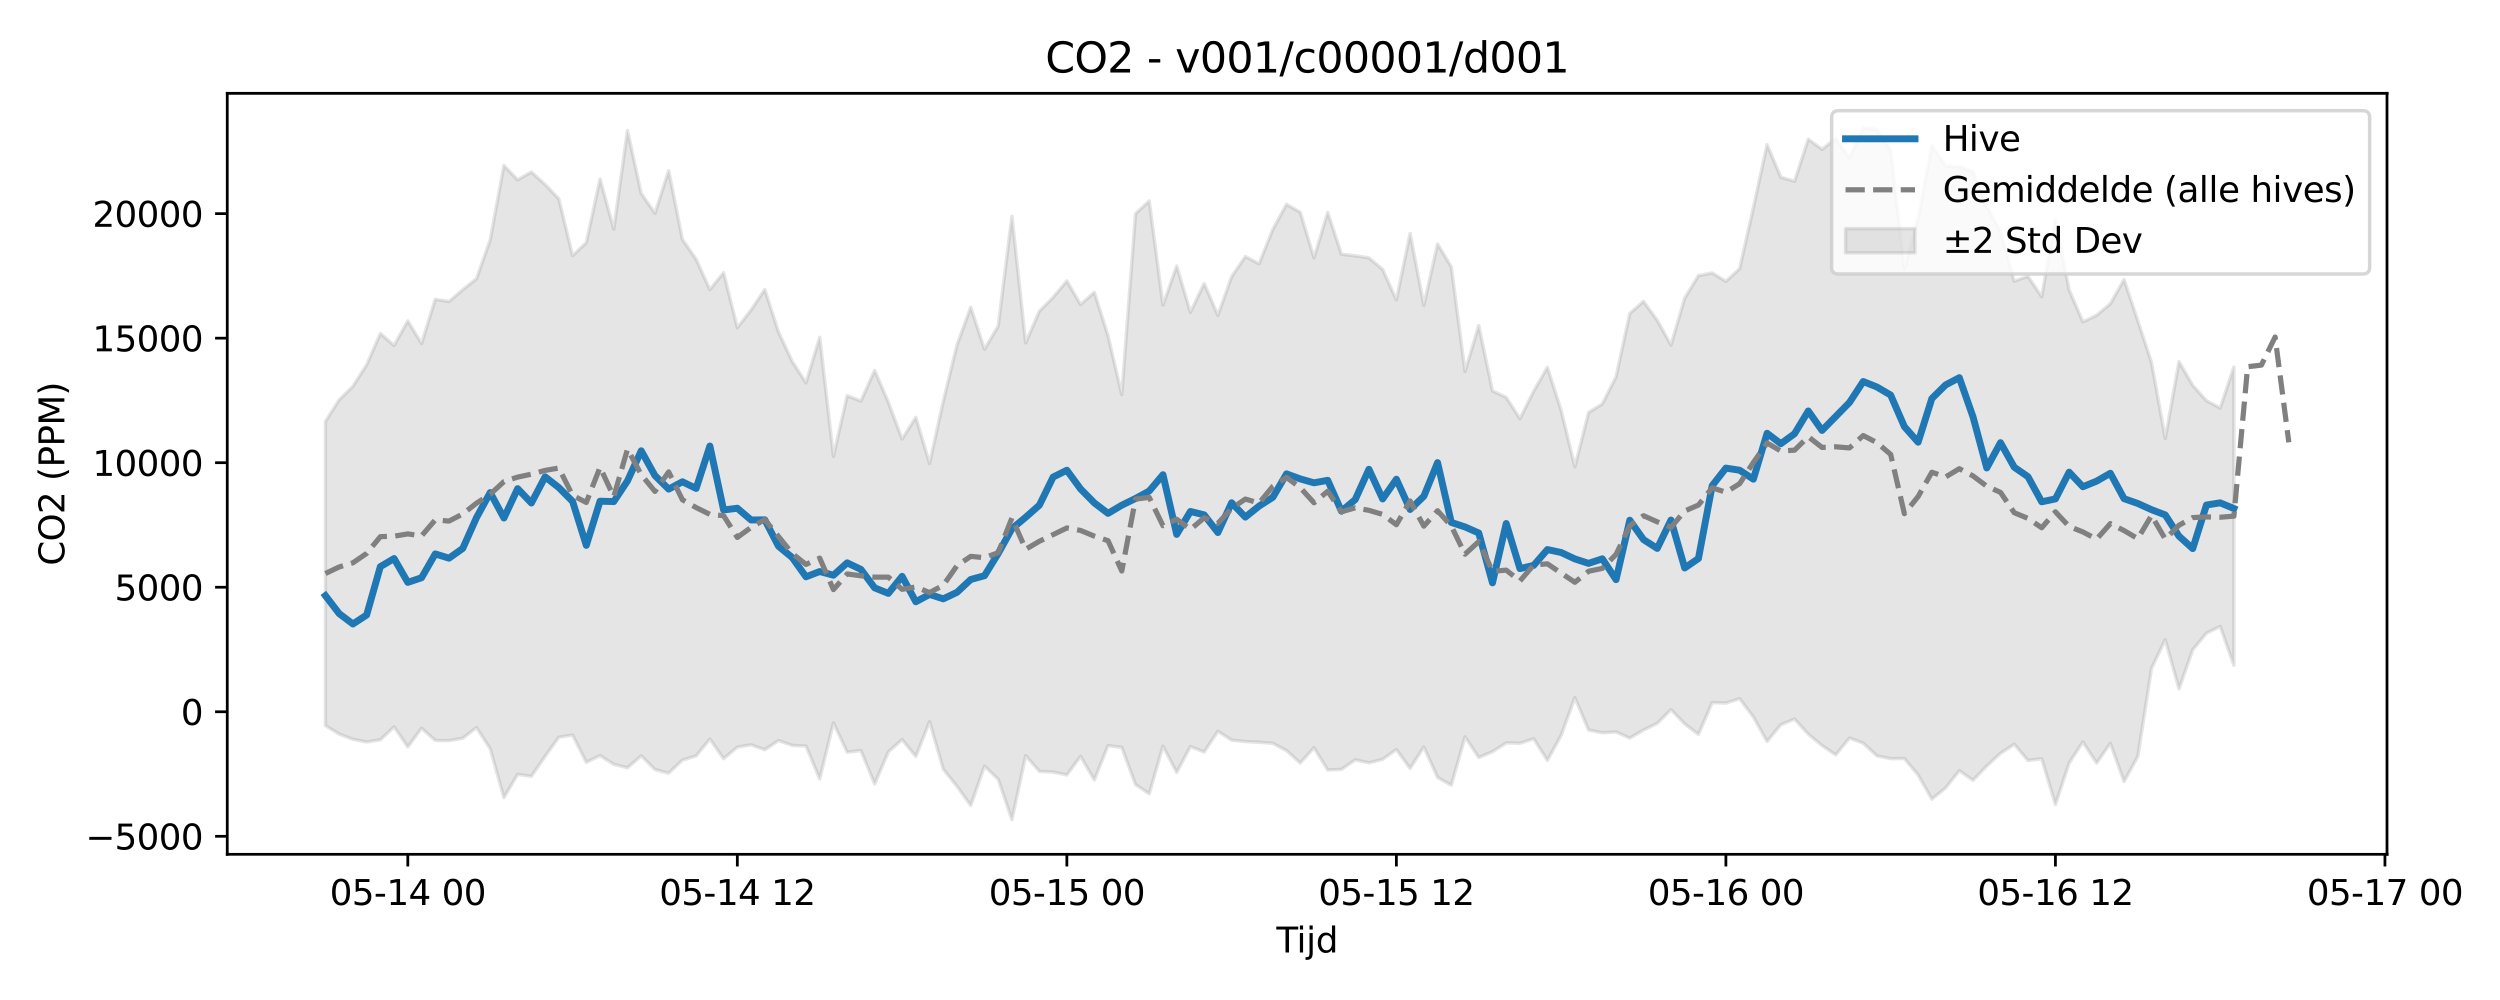 <?xml version="1.0" encoding="utf-8" standalone="no"?>
<!DOCTYPE svg PUBLIC "-//W3C//DTD SVG 1.1//EN"
  "http://www.w3.org/Graphics/SVG/1.1/DTD/svg11.dtd">
<svg xmlns:xlink="http://www.w3.org/1999/xlink" width="720pt" height="288pt" viewBox="0 0 720 288" xmlns="http://www.w3.org/2000/svg" version="1.1">
 <defs>
  <style type="text/css">*{stroke-linejoin: round; stroke-linecap: butt}</style>
 </defs>
 <g id="figure_1">
  <g id="patch_1">
   <path d="M 0 288 
L 720 288 
L 720 0 
L 0 0 
z
" style="fill: #ffffff"/>
  </g>
  <g id="axes_1">
   <g id="patch_2">
    <path d="M 65.45 246.04 
L 687.457 246.04 
L 687.457 26.88 
L 65.45 26.88 
z
" style="fill: #ffffff"/>
   </g>
   <g id="FillBetweenPolyCollection_1">
    <defs>
     <path id="m543499f60a" d="M 93.723 -166.626 
L 93.723 -79.024 
L 97.677 -76.602 
L 101.632 -75.081 
L 105.586 -74.31 
L 109.54 -74.932 
L 113.494 -78.669 
L 117.449 -72.883 
L 121.403 -78.271 
L 125.357 -74.74 
L 129.312 -74.696 
L 133.266 -75.38 
L 137.22 -78.455 
L 141.174 -72.366 
L 145.129 -58.282 
L 149.083 -64.98 
L 153.037 -64.428 
L 156.991 -70.179 
L 160.946 -75.676 
L 164.9 -76.299 
L 168.854 -68.459 
L 172.809 -70.396 
L 176.763 -67.886 
L 180.717 -66.885 
L 184.671 -70.323 
L 188.626 -66.376 
L 192.58 -65.325 
L 196.534 -69.101 
L 200.488 -70.3 
L 204.443 -75.153 
L 208.397 -69.49 
L 212.351 -72.833 
L 216.306 -73.496 
L 220.26 -72.071 
L 224.214 -74.712 
L 228.168 -73.316 
L 232.123 -73.139 
L 236.077 -63.67 
L 240.031 -79.808 
L 243.985 -71.37 
L 247.94 -71.847 
L 251.894 -62.222 
L 255.848 -71.43 
L 259.803 -75.004 
L 263.757 -70.126 
L 267.711 -80.148 
L 271.665 -66.465 
L 275.62 -61.518 
L 279.574 -56.016 
L 283.528 -67.358 
L 287.482 -63.566 
L 291.437 -51.922 
L 295.391 -70.375 
L 299.345 -65.839 
L 303.3 -65.643 
L 307.254 -64.826 
L 311.208 -70.174 
L 315.162 -63.376 
L 319.117 -73.263 
L 323.071 -72.746 
L 327.025 -62.05 
L 330.979 -59.396 
L 334.934 -73.09 
L 338.888 -65.553 
L 342.842 -72.99 
L 346.797 -71.408 
L 350.751 -77.386 
L 354.705 -74.839 
L 358.659 -74.431 
L 362.614 -74.228 
L 366.568 -73.925 
L 370.522 -71.822 
L 374.476 -68.265 
L 378.431 -72.653 
L 382.385 -66.238 
L 386.339 -66.418 
L 390.294 -69.169 
L 394.248 -68.306 
L 398.202 -69.302 
L 402.156 -72.132 
L 406.111 -66.703 
L 410.065 -72.861 
L 414.019 -64.097 
L 417.973 -61.862 
L 421.928 -75.792 
L 425.882 -69.828 
L 429.836 -71.517 
L 433.791 -74.045 
L 437.745 -73.94 
L 441.699 -75.235 
L 445.653 -69.012 
L 449.608 -76.202 
L 453.562 -87.072 
L 457.516 -77.752 
L 461.47 -76.963 
L 465.425 -77.187 
L 469.379 -75.434 
L 473.333 -77.743 
L 477.288 -79.683 
L 481.242 -83.624 
L 485.196 -79.524 
L 489.15 -76.484 
L 493.105 -85.646 
L 497.059 -85.521 
L 501.013 -86.777 
L 504.967 -81.529 
L 508.922 -74.449 
L 512.876 -79.289 
L 516.83 -80.915 
L 520.785 -76.555 
L 524.739 -73.286 
L 528.693 -70.595 
L 532.647 -75.454 
L 536.602 -73.965 
L 540.556 -70.311 
L 544.51 -69.505 
L 548.464 -69.524 
L 552.419 -64.808 
L 556.373 -57.842 
L 560.327 -61.063 
L 564.282 -66.044 
L 568.236 -63.276 
L 572.19 -67.404 
L 576.144 -71.04 
L 580.099 -73.646 
L 584.053 -68.979 
L 588.007 -69.474 
L 591.961 -56.308 
L 595.916 -68.233 
L 599.87 -74.312 
L 603.824 -68.246 
L 607.779 -73.902 
L 611.733 -62.924 
L 615.687 -70.121 
L 619.641 -95.517 
L 623.596 -103.771 
L 627.55 -89.599 
L 631.504 -100.86 
L 635.458 -105.647 
L 639.413 -107.594 
L 643.367 -96.389 
L 643.367 -182.314 
L 643.367 -182.314 
L 639.413 -170.478 
L 635.458 -172.599 
L 631.504 -177.018 
L 627.55 -183.851 
L 623.596 -161.713 
L 619.641 -183.57 
L 615.687 -195.626 
L 611.733 -207.461 
L 607.779 -200.502 
L 603.824 -197.186 
L 599.87 -195.291 
L 595.916 -204.503 
L 591.961 -224.881 
L 588.007 -202.535 
L 584.053 -208.434 
L 580.099 -207.035 
L 576.144 -221.353 
L 572.19 -228.522 
L 568.236 -238.578 
L 564.282 -239.986 
L 560.327 -240.192 
L 556.373 -246.159 
L 552.419 -225.201 
L 548.464 -210.596 
L 544.51 -244.747 
L 540.556 -250.734 
L 536.602 -251.158 
L 532.647 -242.551 
L 528.693 -248.047 
L 524.739 -244.994 
L 520.785 -247.901 
L 516.83 -235.784 
L 512.876 -236.961 
L 508.922 -246.359 
L 504.967 -228.104 
L 501.013 -210.613 
L 497.059 -206.952 
L 493.105 -209.394 
L 489.15 -208.617 
L 485.196 -202.129 
L 481.242 -188.618 
L 477.288 -195.745 
L 473.333 -201.209 
L 469.379 -197.718 
L 465.425 -179.487 
L 461.47 -171.655 
L 457.516 -169.2 
L 453.562 -153.536 
L 449.608 -169.801 
L 445.653 -182.22 
L 441.699 -175.342 
L 437.745 -167.423 
L 433.791 -173.556 
L 429.836 -175.422 
L 425.882 -194.235 
L 421.928 -181.004 
L 417.973 -211.136 
L 414.019 -217.717 
L 410.065 -200.076 
L 406.111 -220.736 
L 402.156 -201.631 
L 398.202 -210.402 
L 394.248 -213.745 
L 390.294 -214.321 
L 386.339 -214.778 
L 382.385 -226.817 
L 378.431 -213.743 
L 374.476 -226.844 
L 370.522 -229.158 
L 366.568 -221.926 
L 362.614 -212.033 
L 358.659 -214.105 
L 354.705 -208.302 
L 350.751 -197.178 
L 346.797 -206.328 
L 342.842 -198.048 
L 338.888 -211.383 
L 334.934 -200.125 
L 330.979 -230.116 
L 327.025 -226.444 
L 323.071 -174.367 
L 319.117 -191.289 
L 315.162 -203.805 
L 311.208 -200.29 
L 307.254 -207.072 
L 303.3 -202.358 
L 299.345 -198.39 
L 295.391 -189.245 
L 291.437 -225.744 
L 287.482 -194.085 
L 283.528 -187.406 
L 279.574 -199.525 
L 275.62 -188.665 
L 271.665 -172.435 
L 267.711 -154.523 
L 263.757 -167.793 
L 259.803 -161.553 
L 255.848 -172.149 
L 251.894 -181.331 
L 247.94 -172.491 
L 243.985 -174.036 
L 240.031 -156.578 
L 236.077 -190.845 
L 232.123 -177.748 
L 228.168 -183.89 
L 224.214 -192.369 
L 220.26 -204.636 
L 216.306 -198.715 
L 212.351 -193.614 
L 208.397 -209.475 
L 204.443 -204.58 
L 200.488 -213.331 
L 196.534 -219.032 
L 192.58 -238.853 
L 188.626 -226.566 
L 184.671 -232.303 
L 180.717 -250.433 
L 176.763 -222.001 
L 172.809 -236.45 
L 168.854 -218.122 
L 164.9 -214.371 
L 160.946 -230.733 
L 156.991 -234.868 
L 153.037 -238.453 
L 149.083 -236.205 
L 145.129 -240.324 
L 141.174 -218.889 
L 137.22 -207.709 
L 133.266 -204.557 
L 129.312 -201.164 
L 125.357 -201.804 
L 121.403 -189.048 
L 117.449 -195.589 
L 113.494 -188.488 
L 109.54 -191.953 
L 105.586 -182.917 
L 101.632 -176.728 
L 97.677 -172.826 
L 93.723 -166.626 
z
" style="stroke: #808080; stroke-opacity: 0.2"/>
    </defs>
    <g clip-path="url(#pe7d7a62340)">
     <use xlink:href="#m543499f60a" x="0" y="288" style="fill: #808080; fill-opacity: 0.2; stroke: #808080; stroke-opacity: 0.2"/>
    </g>
   </g>
   <g id="matplotlib.axis_1">
    <g id="xtick_1">
     <g id="line2d_1">
      <defs>
       <path id="m290cb44b9e" d="M 0 0 
L 0 3.5 
" style="stroke: #000000; stroke-width: 0.8"/>
      </defs>
      <g>
       <use xlink:href="#m290cb44b9e" x="117.449" y="246.04" style="stroke: #000000; stroke-width: 0.8"/>
      </g>
     </g>
     <g id="text_1">
      <!-- 05-14 00 -->
      <g transform="translate(94.968 260.638) scale(0.1 -0.1)">
       <defs>
        <path id="DejaVuSans-30" d="M 2034 4250 
Q 1547 4250 1301 3770 
Q 1056 3291 1056 2328 
Q 1056 1369 1301 889 
Q 1547 409 2034 409 
Q 2525 409 2770 889 
Q 3016 1369 3016 2328 
Q 3016 3291 2770 3770 
Q 2525 4250 2034 4250 
z
M 2034 4750 
Q 2819 4750 3233 4129 
Q 3647 3509 3647 2328 
Q 3647 1150 3233 529 
Q 2819 -91 2034 -91 
Q 1250 -91 836 529 
Q 422 1150 422 2328 
Q 422 3509 836 4129 
Q 1250 4750 2034 4750 
z
" transform="scale(0.016)"/>
        <path id="DejaVuSans-35" d="M 691 4666 
L 3169 4666 
L 3169 4134 
L 1269 4134 
L 1269 2991 
Q 1406 3038 1543 3061 
Q 1681 3084 1819 3084 
Q 2600 3084 3056 2656 
Q 3513 2228 3513 1497 
Q 3513 744 3044 326 
Q 2575 -91 1722 -91 
Q 1428 -91 1123 -41 
Q 819 9 494 109 
L 494 744 
Q 775 591 1075 516 
Q 1375 441 1709 441 
Q 2250 441 2565 725 
Q 2881 1009 2881 1497 
Q 2881 1984 2565 2268 
Q 2250 2553 1709 2553 
Q 1456 2553 1204 2497 
Q 953 2441 691 2322 
L 691 4666 
z
" transform="scale(0.016)"/>
        <path id="DejaVuSans-2d" d="M 313 2009 
L 1997 2009 
L 1997 1497 
L 313 1497 
L 313 2009 
z
" transform="scale(0.016)"/>
        <path id="DejaVuSans-31" d="M 794 531 
L 1825 531 
L 1825 4091 
L 703 3866 
L 703 4441 
L 1819 4666 
L 2450 4666 
L 2450 531 
L 3481 531 
L 3481 0 
L 794 0 
L 794 531 
z
" transform="scale(0.016)"/>
        <path id="DejaVuSans-34" d="M 2419 4116 
L 825 1625 
L 2419 1625 
L 2419 4116 
z
M 2253 4666 
L 3047 4666 
L 3047 1625 
L 3713 1625 
L 3713 1100 
L 3047 1100 
L 3047 0 
L 2419 0 
L 2419 1100 
L 313 1100 
L 313 1709 
L 2253 4666 
z
" transform="scale(0.016)"/>
        <path id="DejaVuSans-20" transform="scale(0.016)"/>
       </defs>
       <use xlink:href="#DejaVuSans-30"/>
       <use xlink:href="#DejaVuSans-35" transform="translate(63.623 0)"/>
       <use xlink:href="#DejaVuSans-2d" transform="translate(127.246 0)"/>
       <use xlink:href="#DejaVuSans-31" transform="translate(163.33 0)"/>
       <use xlink:href="#DejaVuSans-34" transform="translate(226.953 0)"/>
       <use xlink:href="#DejaVuSans-20" transform="translate(290.576 0)"/>
       <use xlink:href="#DejaVuSans-30" transform="translate(322.363 0)"/>
       <use xlink:href="#DejaVuSans-30" transform="translate(385.986 0)"/>
      </g>
     </g>
    </g>
    <g id="xtick_2">
     <g id="line2d_2">
      <g>
       <use xlink:href="#m290cb44b9e" x="212.351" y="246.04" style="stroke: #000000; stroke-width: 0.8"/>
      </g>
     </g>
     <g id="text_2">
      <!-- 05-14 12 -->
      <g transform="translate(189.871 260.638) scale(0.1 -0.1)">
       <defs>
        <path id="DejaVuSans-32" d="M 1228 531 
L 3431 531 
L 3431 0 
L 469 0 
L 469 531 
Q 828 903 1448 1529 
Q 2069 2156 2228 2338 
Q 2531 2678 2651 2914 
Q 2772 3150 2772 3378 
Q 2772 3750 2511 3984 
Q 2250 4219 1831 4219 
Q 1534 4219 1204 4116 
Q 875 4013 500 3803 
L 500 4441 
Q 881 4594 1212 4672 
Q 1544 4750 1819 4750 
Q 2544 4750 2975 4387 
Q 3406 4025 3406 3419 
Q 3406 3131 3298 2873 
Q 3191 2616 2906 2266 
Q 2828 2175 2409 1742 
Q 1991 1309 1228 531 
z
" transform="scale(0.016)"/>
       </defs>
       <use xlink:href="#DejaVuSans-30"/>
       <use xlink:href="#DejaVuSans-35" transform="translate(63.623 0)"/>
       <use xlink:href="#DejaVuSans-2d" transform="translate(127.246 0)"/>
       <use xlink:href="#DejaVuSans-31" transform="translate(163.33 0)"/>
       <use xlink:href="#DejaVuSans-34" transform="translate(226.953 0)"/>
       <use xlink:href="#DejaVuSans-20" transform="translate(290.576 0)"/>
       <use xlink:href="#DejaVuSans-31" transform="translate(322.363 0)"/>
       <use xlink:href="#DejaVuSans-32" transform="translate(385.986 0)"/>
      </g>
     </g>
    </g>
    <g id="xtick_3">
     <g id="line2d_3">
      <g>
       <use xlink:href="#m290cb44b9e" x="307.254" y="246.04" style="stroke: #000000; stroke-width: 0.8"/>
      </g>
     </g>
     <g id="text_3">
      <!-- 05-15 00 -->
      <g transform="translate(284.773 260.638) scale(0.1 -0.1)">
       <use xlink:href="#DejaVuSans-30"/>
       <use xlink:href="#DejaVuSans-35" transform="translate(63.623 0)"/>
       <use xlink:href="#DejaVuSans-2d" transform="translate(127.246 0)"/>
       <use xlink:href="#DejaVuSans-31" transform="translate(163.33 0)"/>
       <use xlink:href="#DejaVuSans-35" transform="translate(226.953 0)"/>
       <use xlink:href="#DejaVuSans-20" transform="translate(290.576 0)"/>
       <use xlink:href="#DejaVuSans-30" transform="translate(322.363 0)"/>
       <use xlink:href="#DejaVuSans-30" transform="translate(385.986 0)"/>
      </g>
     </g>
    </g>
    <g id="xtick_4">
     <g id="line2d_4">
      <g>
       <use xlink:href="#m290cb44b9e" x="402.156" y="246.04" style="stroke: #000000; stroke-width: 0.8"/>
      </g>
     </g>
     <g id="text_4">
      <!-- 05-15 12 -->
      <g transform="translate(379.676 260.638) scale(0.1 -0.1)">
       <use xlink:href="#DejaVuSans-30"/>
       <use xlink:href="#DejaVuSans-35" transform="translate(63.623 0)"/>
       <use xlink:href="#DejaVuSans-2d" transform="translate(127.246 0)"/>
       <use xlink:href="#DejaVuSans-31" transform="translate(163.33 0)"/>
       <use xlink:href="#DejaVuSans-35" transform="translate(226.953 0)"/>
       <use xlink:href="#DejaVuSans-20" transform="translate(290.576 0)"/>
       <use xlink:href="#DejaVuSans-31" transform="translate(322.363 0)"/>
       <use xlink:href="#DejaVuSans-32" transform="translate(385.986 0)"/>
      </g>
     </g>
    </g>
    <g id="xtick_5">
     <g id="line2d_5">
      <g>
       <use xlink:href="#m290cb44b9e" x="497.059" y="246.04" style="stroke: #000000; stroke-width: 0.8"/>
      </g>
     </g>
     <g id="text_5">
      <!-- 05-16 00 -->
      <g transform="translate(474.578 260.638) scale(0.1 -0.1)">
       <defs>
        <path id="DejaVuSans-36" d="M 2113 2584 
Q 1688 2584 1439 2293 
Q 1191 2003 1191 1497 
Q 1191 994 1439 701 
Q 1688 409 2113 409 
Q 2538 409 2786 701 
Q 3034 994 3034 1497 
Q 3034 2003 2786 2293 
Q 2538 2584 2113 2584 
z
M 3366 4563 
L 3366 3988 
Q 3128 4100 2886 4159 
Q 2644 4219 2406 4219 
Q 1781 4219 1451 3797 
Q 1122 3375 1075 2522 
Q 1259 2794 1537 2939 
Q 1816 3084 2150 3084 
Q 2853 3084 3261 2657 
Q 3669 2231 3669 1497 
Q 3669 778 3244 343 
Q 2819 -91 2113 -91 
Q 1303 -91 875 529 
Q 447 1150 447 2328 
Q 447 3434 972 4092 
Q 1497 4750 2381 4750 
Q 2619 4750 2861 4703 
Q 3103 4656 3366 4563 
z
" transform="scale(0.016)"/>
       </defs>
       <use xlink:href="#DejaVuSans-30"/>
       <use xlink:href="#DejaVuSans-35" transform="translate(63.623 0)"/>
       <use xlink:href="#DejaVuSans-2d" transform="translate(127.246 0)"/>
       <use xlink:href="#DejaVuSans-31" transform="translate(163.33 0)"/>
       <use xlink:href="#DejaVuSans-36" transform="translate(226.953 0)"/>
       <use xlink:href="#DejaVuSans-20" transform="translate(290.576 0)"/>
       <use xlink:href="#DejaVuSans-30" transform="translate(322.363 0)"/>
       <use xlink:href="#DejaVuSans-30" transform="translate(385.986 0)"/>
      </g>
     </g>
    </g>
    <g id="xtick_6">
     <g id="line2d_6">
      <g>
       <use xlink:href="#m290cb44b9e" x="591.961" y="246.04" style="stroke: #000000; stroke-width: 0.8"/>
      </g>
     </g>
     <g id="text_6">
      <!-- 05-16 12 -->
      <g transform="translate(569.481 260.638) scale(0.1 -0.1)">
       <use xlink:href="#DejaVuSans-30"/>
       <use xlink:href="#DejaVuSans-35" transform="translate(63.623 0)"/>
       <use xlink:href="#DejaVuSans-2d" transform="translate(127.246 0)"/>
       <use xlink:href="#DejaVuSans-31" transform="translate(163.33 0)"/>
       <use xlink:href="#DejaVuSans-36" transform="translate(226.953 0)"/>
       <use xlink:href="#DejaVuSans-20" transform="translate(290.576 0)"/>
       <use xlink:href="#DejaVuSans-31" transform="translate(322.363 0)"/>
       <use xlink:href="#DejaVuSans-32" transform="translate(385.986 0)"/>
      </g>
     </g>
    </g>
    <g id="xtick_7">
     <g id="line2d_7">
      <g>
       <use xlink:href="#m290cb44b9e" x="686.864" y="246.04" style="stroke: #000000; stroke-width: 0.8"/>
      </g>
     </g>
     <g id="text_7">
      <!-- 05-17 00 -->
      <g transform="translate(664.383 260.638) scale(0.1 -0.1)">
       <defs>
        <path id="DejaVuSans-37" d="M 525 4666 
L 3525 4666 
L 3525 4397 
L 1831 0 
L 1172 0 
L 2766 4134 
L 525 4134 
L 525 4666 
z
" transform="scale(0.016)"/>
       </defs>
       <use xlink:href="#DejaVuSans-30"/>
       <use xlink:href="#DejaVuSans-35" transform="translate(63.623 0)"/>
       <use xlink:href="#DejaVuSans-2d" transform="translate(127.246 0)"/>
       <use xlink:href="#DejaVuSans-31" transform="translate(163.33 0)"/>
       <use xlink:href="#DejaVuSans-37" transform="translate(226.953 0)"/>
       <use xlink:href="#DejaVuSans-20" transform="translate(290.576 0)"/>
       <use xlink:href="#DejaVuSans-30" transform="translate(322.363 0)"/>
       <use xlink:href="#DejaVuSans-30" transform="translate(385.986 0)"/>
      </g>
     </g>
    </g>
    <g id="text_8">
     <!-- Tijd -->
     <g transform="translate(367.604 274.317) scale(0.1 -0.1)">
      <defs>
       <path id="DejaVuSans-54" d="M -19 4666 
L 3928 4666 
L 3928 4134 
L 2272 4134 
L 2272 0 
L 1638 0 
L 1638 4134 
L -19 4134 
L -19 4666 
z
" transform="scale(0.016)"/>
       <path id="DejaVuSans-69" d="M 603 3500 
L 1178 3500 
L 1178 0 
L 603 0 
L 603 3500 
z
M 603 4863 
L 1178 4863 
L 1178 4134 
L 603 4134 
L 603 4863 
z
" transform="scale(0.016)"/>
       <path id="DejaVuSans-6a" d="M 603 3500 
L 1178 3500 
L 1178 -63 
Q 1178 -731 923 -1031 
Q 669 -1331 103 -1331 
L -116 -1331 
L -116 -844 
L 38 -844 
Q 366 -844 484 -692 
Q 603 -541 603 -63 
L 603 3500 
z
M 603 4863 
L 1178 4863 
L 1178 4134 
L 603 4134 
L 603 4863 
z
" transform="scale(0.016)"/>
       <path id="DejaVuSans-64" d="M 2906 2969 
L 2906 4863 
L 3481 4863 
L 3481 0 
L 2906 0 
L 2906 525 
Q 2725 213 2448 61 
Q 2172 -91 1784 -91 
Q 1150 -91 751 415 
Q 353 922 353 1747 
Q 353 2572 751 3078 
Q 1150 3584 1784 3584 
Q 2172 3584 2448 3432 
Q 2725 3281 2906 2969 
z
M 947 1747 
Q 947 1113 1208 752 
Q 1469 391 1925 391 
Q 2381 391 2643 752 
Q 2906 1113 2906 1747 
Q 2906 2381 2643 2742 
Q 2381 3103 1925 3103 
Q 1469 3103 1208 2742 
Q 947 2381 947 1747 
z
" transform="scale(0.016)"/>
      </defs>
      <use xlink:href="#DejaVuSans-54"/>
      <use xlink:href="#DejaVuSans-69" transform="translate(57.959 0)"/>
      <use xlink:href="#DejaVuSans-6a" transform="translate(85.742 0)"/>
      <use xlink:href="#DejaVuSans-64" transform="translate(113.525 0)"/>
     </g>
    </g>
   </g>
   <g id="matplotlib.axis_2">
    <g id="ytick_1">
     <g id="line2d_8">
      <defs>
       <path id="mee01ab634a" d="M 0 0 
L -3.5 0 
" style="stroke: #000000; stroke-width: 0.8"/>
      </defs>
      <g>
       <use xlink:href="#mee01ab634a" x="65.45" y="240.855" style="stroke: #000000; stroke-width: 0.8"/>
      </g>
     </g>
     <g id="text_9">
      <!-- −5000 -->
      <g transform="translate(24.62 244.654) scale(0.1 -0.1)">
       <defs>
        <path id="DejaVuSans-2212" d="M 678 2272 
L 4684 2272 
L 4684 1741 
L 678 1741 
L 678 2272 
z
" transform="scale(0.016)"/>
       </defs>
       <use xlink:href="#DejaVuSans-2212"/>
       <use xlink:href="#DejaVuSans-35" transform="translate(83.789 0)"/>
       <use xlink:href="#DejaVuSans-30" transform="translate(147.412 0)"/>
       <use xlink:href="#DejaVuSans-30" transform="translate(211.035 0)"/>
       <use xlink:href="#DejaVuSans-30" transform="translate(274.658 0)"/>
      </g>
     </g>
    </g>
    <g id="ytick_2">
     <g id="line2d_9">
      <g>
       <use xlink:href="#mee01ab634a" x="65.45" y="204.989" style="stroke: #000000; stroke-width: 0.8"/>
      </g>
     </g>
     <g id="text_10">
      <!-- 0 -->
      <g transform="translate(52.087 208.788) scale(0.1 -0.1)">
       <use xlink:href="#DejaVuSans-30"/>
      </g>
     </g>
    </g>
    <g id="ytick_3">
     <g id="line2d_10">
      <g>
       <use xlink:href="#mee01ab634a" x="65.45" y="169.124" style="stroke: #000000; stroke-width: 0.8"/>
      </g>
     </g>
     <g id="text_11">
      <!-- 5000 -->
      <g transform="translate(33 172.923) scale(0.1 -0.1)">
       <use xlink:href="#DejaVuSans-35"/>
       <use xlink:href="#DejaVuSans-30" transform="translate(63.623 0)"/>
       <use xlink:href="#DejaVuSans-30" transform="translate(127.246 0)"/>
       <use xlink:href="#DejaVuSans-30" transform="translate(190.869 0)"/>
      </g>
     </g>
    </g>
    <g id="ytick_4">
     <g id="line2d_11">
      <g>
       <use xlink:href="#mee01ab634a" x="65.45" y="133.259" style="stroke: #000000; stroke-width: 0.8"/>
      </g>
     </g>
     <g id="text_12">
      <!-- 10000 -->
      <g transform="translate(26.637 137.058) scale(0.1 -0.1)">
       <use xlink:href="#DejaVuSans-31"/>
       <use xlink:href="#DejaVuSans-30" transform="translate(63.623 0)"/>
       <use xlink:href="#DejaVuSans-30" transform="translate(127.246 0)"/>
       <use xlink:href="#DejaVuSans-30" transform="translate(190.869 0)"/>
       <use xlink:href="#DejaVuSans-30" transform="translate(254.492 0)"/>
      </g>
     </g>
    </g>
    <g id="ytick_5">
     <g id="line2d_12">
      <g>
       <use xlink:href="#mee01ab634a" x="65.45" y="97.393" style="stroke: #000000; stroke-width: 0.8"/>
      </g>
     </g>
     <g id="text_13">
      <!-- 15000 -->
      <g transform="translate(26.637 101.192) scale(0.1 -0.1)">
       <use xlink:href="#DejaVuSans-31"/>
       <use xlink:href="#DejaVuSans-35" transform="translate(63.623 0)"/>
       <use xlink:href="#DejaVuSans-30" transform="translate(127.246 0)"/>
       <use xlink:href="#DejaVuSans-30" transform="translate(190.869 0)"/>
       <use xlink:href="#DejaVuSans-30" transform="translate(254.492 0)"/>
      </g>
     </g>
    </g>
    <g id="ytick_6">
     <g id="line2d_13">
      <g>
       <use xlink:href="#mee01ab634a" x="65.45" y="61.528" style="stroke: #000000; stroke-width: 0.8"/>
      </g>
     </g>
     <g id="text_14">
      <!-- 20000 -->
      <g transform="translate(26.637 65.327) scale(0.1 -0.1)">
       <use xlink:href="#DejaVuSans-32"/>
       <use xlink:href="#DejaVuSans-30" transform="translate(63.623 0)"/>
       <use xlink:href="#DejaVuSans-30" transform="translate(127.246 0)"/>
       <use xlink:href="#DejaVuSans-30" transform="translate(190.869 0)"/>
       <use xlink:href="#DejaVuSans-30" transform="translate(254.492 0)"/>
      </g>
     </g>
    </g>
    <g id="text_15">
     <!-- CO2 (PPM) -->
     <g transform="translate(18.541 162.903) rotate(-90) scale(0.1 -0.1)">
      <defs>
       <path id="DejaVuSans-43" d="M 4122 4306 
L 4122 3641 
Q 3803 3938 3442 4084 
Q 3081 4231 2675 4231 
Q 1875 4231 1450 3742 
Q 1025 3253 1025 2328 
Q 1025 1406 1450 917 
Q 1875 428 2675 428 
Q 3081 428 3442 575 
Q 3803 722 4122 1019 
L 4122 359 
Q 3791 134 3420 21 
Q 3050 -91 2638 -91 
Q 1578 -91 968 557 
Q 359 1206 359 2328 
Q 359 3453 968 4101 
Q 1578 4750 2638 4750 
Q 3056 4750 3426 4639 
Q 3797 4528 4122 4306 
z
" transform="scale(0.016)"/>
       <path id="DejaVuSans-4f" d="M 2522 4238 
Q 1834 4238 1429 3725 
Q 1025 3213 1025 2328 
Q 1025 1447 1429 934 
Q 1834 422 2522 422 
Q 3209 422 3611 934 
Q 4013 1447 4013 2328 
Q 4013 3213 3611 3725 
Q 3209 4238 2522 4238 
z
M 2522 4750 
Q 3503 4750 4090 4092 
Q 4678 3434 4678 2328 
Q 4678 1225 4090 567 
Q 3503 -91 2522 -91 
Q 1538 -91 948 565 
Q 359 1222 359 2328 
Q 359 3434 948 4092 
Q 1538 4750 2522 4750 
z
" transform="scale(0.016)"/>
       <path id="DejaVuSans-28" d="M 1984 4856 
Q 1566 4138 1362 3434 
Q 1159 2731 1159 2009 
Q 1159 1288 1364 580 
Q 1569 -128 1984 -844 
L 1484 -844 
Q 1016 -109 783 600 
Q 550 1309 550 2009 
Q 550 2706 781 3412 
Q 1013 4119 1484 4856 
L 1984 4856 
z
" transform="scale(0.016)"/>
       <path id="DejaVuSans-50" d="M 1259 4147 
L 1259 2394 
L 2053 2394 
Q 2494 2394 2734 2622 
Q 2975 2850 2975 3272 
Q 2975 3691 2734 3919 
Q 2494 4147 2053 4147 
L 1259 4147 
z
M 628 4666 
L 2053 4666 
Q 2838 4666 3239 4311 
Q 3641 3956 3641 3272 
Q 3641 2581 3239 2228 
Q 2838 1875 2053 1875 
L 1259 1875 
L 1259 0 
L 628 0 
L 628 4666 
z
" transform="scale(0.016)"/>
       <path id="DejaVuSans-4d" d="M 628 4666 
L 1569 4666 
L 2759 1491 
L 3956 4666 
L 4897 4666 
L 4897 0 
L 4281 0 
L 4281 4097 
L 3078 897 
L 2444 897 
L 1241 4097 
L 1241 0 
L 628 0 
L 628 4666 
z
" transform="scale(0.016)"/>
       <path id="DejaVuSans-29" d="M 513 4856 
L 1013 4856 
Q 1481 4119 1714 3412 
Q 1947 2706 1947 2009 
Q 1947 1309 1714 600 
Q 1481 -109 1013 -844 
L 513 -844 
Q 928 -128 1133 580 
Q 1338 1288 1338 2009 
Q 1338 2731 1133 3434 
Q 928 4138 513 4856 
z
" transform="scale(0.016)"/>
      </defs>
      <use xlink:href="#DejaVuSans-43"/>
      <use xlink:href="#DejaVuSans-4f" transform="translate(69.824 0)"/>
      <use xlink:href="#DejaVuSans-32" transform="translate(148.535 0)"/>
      <use xlink:href="#DejaVuSans-20" transform="translate(212.158 0)"/>
      <use xlink:href="#DejaVuSans-28" transform="translate(243.945 0)"/>
      <use xlink:href="#DejaVuSans-50" transform="translate(282.959 0)"/>
      <use xlink:href="#DejaVuSans-50" transform="translate(343.262 0)"/>
      <use xlink:href="#DejaVuSans-4d" transform="translate(403.564 0)"/>
      <use xlink:href="#DejaVuSans-29" transform="translate(489.844 0)"/>
     </g>
    </g>
   </g>
   <g id="line2d_14">
    <path d="M 93.723 171.556 
L 97.677 176.715 
L 101.632 179.709 
L 105.586 177.127 
L 109.54 163.194 
L 113.494 160.863 
L 117.449 167.723 
L 121.403 166.393 
L 125.357 159.526 
L 129.312 160.755 
L 133.266 157.958 
L 137.22 149.094 
L 141.174 141.866 
L 145.129 149.192 
L 149.083 140.73 
L 153.037 144.865 
L 156.991 137.323 
L 160.946 140.427 
L 164.9 144.403 
L 168.854 157.066 
L 172.809 144.343 
L 176.763 144.456 
L 180.717 138.488 
L 184.671 129.835 
L 188.626 136.969 
L 192.58 140.864 
L 196.534 138.753 
L 200.488 140.668 
L 204.443 128.46 
L 208.397 146.88 
L 212.351 146.369 
L 216.306 149.752 
L 220.26 149.71 
L 224.214 157.324 
L 228.168 160.578 
L 232.123 166.118 
L 236.077 164.6 
L 240.031 165.659 
L 243.985 162.097 
L 247.94 163.988 
L 251.894 169.298 
L 255.848 170.896 
L 259.803 165.989 
L 263.757 173.308 
L 267.711 171.194 
L 271.665 172.467 
L 275.62 170.585 
L 279.574 166.891 
L 283.528 165.812 
L 287.482 159.402 
L 291.437 152.267 
L 295.391 148.97 
L 299.345 145.486 
L 303.3 137.393 
L 307.254 135.427 
L 311.208 140.821 
L 315.162 144.833 
L 319.117 147.851 
L 323.071 145.501 
L 327.025 143.566 
L 330.979 141.412 
L 334.934 136.723 
L 338.888 153.898 
L 342.842 147.299 
L 346.797 148.284 
L 350.751 153.369 
L 354.705 144.796 
L 358.659 148.929 
L 362.614 145.752 
L 366.568 143.231 
L 370.522 136.479 
L 374.476 137.926 
L 378.431 139.052 
L 382.385 138.332 
L 386.339 147.21 
L 390.294 143.887 
L 394.248 135.155 
L 398.202 143.695 
L 402.156 138.017 
L 406.111 146.722 
L 410.065 142.923 
L 414.019 133.237 
L 417.973 150.46 
L 421.928 151.76 
L 425.882 153.503 
L 429.836 167.854 
L 433.791 150.775 
L 437.745 163.756 
L 441.699 162.831 
L 445.653 158.273 
L 449.608 159.12 
L 453.562 160.97 
L 457.516 162.25 
L 461.47 160.939 
L 465.425 166.936 
L 469.379 149.824 
L 473.333 155.407 
L 477.288 157.943 
L 481.242 149.78 
L 485.196 163.581 
L 489.15 160.851 
L 493.105 139.87 
L 497.059 134.813 
L 501.013 135.427 
L 504.967 138.002 
L 508.922 124.79 
L 512.876 127.788 
L 516.83 124.914 
L 520.785 118.358 
L 524.739 123.965 
L 532.647 115.919 
L 536.602 109.879 
L 540.556 111.46 
L 544.51 113.786 
L 548.464 122.877 
L 552.419 127.348 
L 556.373 114.776 
L 560.327 110.867 
L 564.282 108.777 
L 568.236 120.089 
L 572.19 134.77 
L 576.144 127.491 
L 580.099 134.554 
L 584.053 137.285 
L 588.007 144.518 
L 591.961 143.688 
L 595.916 135.984 
L 599.87 140.185 
L 603.824 138.571 
L 607.779 136.302 
L 611.733 143.616 
L 615.687 144.998 
L 619.641 146.789 
L 623.596 148.298 
L 627.55 154.41 
L 631.504 157.998 
L 635.458 145.448 
L 639.413 144.819 
L 643.367 146.455 
L 643.367 146.455 
" clip-path="url(#pe7d7a62340)" style="fill: none; stroke: #1f77b4; stroke-width: 2; stroke-linecap: square"/>
   </g>
   <g id="line2d_15">
    <path d="M 93.723 165.175 
L 97.677 163.286 
L 101.632 162.095 
L 105.586 159.387 
L 109.54 154.557 
L 113.494 154.421 
L 117.449 153.764 
L 121.403 154.341 
L 125.357 149.728 
L 129.312 150.07 
L 133.266 148.031 
L 137.22 144.918 
L 141.174 142.372 
L 145.129 138.697 
L 149.083 137.408 
L 153.037 136.56 
L 156.991 135.476 
L 160.946 134.796 
L 164.9 142.665 
L 168.854 144.71 
L 172.809 134.577 
L 176.763 143.056 
L 180.717 129.341 
L 184.671 136.687 
L 188.626 141.529 
L 192.58 135.911 
L 196.534 143.934 
L 200.488 146.184 
L 204.443 148.134 
L 208.397 148.518 
L 212.351 154.777 
L 216.306 151.894 
L 220.26 149.646 
L 228.168 159.397 
L 232.123 162.557 
L 236.077 160.742 
L 240.031 169.807 
L 243.985 165.297 
L 247.94 165.831 
L 251.894 166.223 
L 255.848 166.211 
L 259.803 169.722 
L 263.757 169.04 
L 267.711 170.665 
L 271.665 168.55 
L 275.62 162.908 
L 279.574 160.23 
L 283.528 160.618 
L 287.482 159.174 
L 291.437 149.167 
L 295.391 158.19 
L 299.345 155.886 
L 307.254 152.051 
L 311.208 152.768 
L 315.162 154.41 
L 319.117 155.724 
L 323.071 164.443 
L 327.025 143.753 
L 330.979 143.244 
L 334.934 151.393 
L 338.888 149.532 
L 342.842 152.481 
L 346.797 149.132 
L 350.751 150.718 
L 354.705 146.43 
L 358.659 143.732 
L 362.614 144.87 
L 366.568 140.074 
L 370.522 137.51 
L 374.476 140.446 
L 378.431 144.802 
L 382.385 141.472 
L 386.339 147.402 
L 390.294 146.255 
L 394.248 146.974 
L 398.202 148.148 
L 402.156 151.118 
L 406.111 144.281 
L 410.065 151.532 
L 414.019 147.093 
L 417.973 151.501 
L 421.928 159.602 
L 425.882 155.969 
L 429.836 164.531 
L 433.791 164.2 
L 437.745 167.318 
L 441.699 162.712 
L 445.653 162.384 
L 453.562 167.696 
L 457.516 164.524 
L 461.47 163.691 
L 465.425 159.663 
L 469.379 151.424 
L 473.333 148.524 
L 477.288 150.286 
L 481.242 151.879 
L 485.196 147.174 
L 489.15 145.45 
L 493.105 140.48 
L 497.059 141.764 
L 501.013 139.305 
L 504.967 133.184 
L 508.922 127.596 
L 512.876 129.875 
L 516.83 129.65 
L 520.785 125.772 
L 524.739 128.86 
L 528.693 128.679 
L 532.647 128.998 
L 536.602 125.439 
L 540.556 127.477 
L 544.51 130.874 
L 548.464 147.94 
L 552.419 142.995 
L 556.373 135.999 
L 560.327 137.372 
L 564.282 134.985 
L 568.236 137.073 
L 572.19 140.037 
L 576.144 141.803 
L 580.099 147.66 
L 584.053 149.294 
L 588.007 151.995 
L 591.961 147.406 
L 595.916 151.632 
L 599.87 153.199 
L 603.824 155.284 
L 607.779 150.798 
L 611.733 152.808 
L 615.687 155.126 
L 619.641 148.456 
L 623.596 155.258 
L 627.55 151.275 
L 631.504 149.061 
L 635.458 148.877 
L 639.413 148.964 
L 643.367 148.649 
L 647.321 105.611 
L 651.276 105.152 
L 655.23 97.068 
L 659.184 127.398 
L 659.184 127.398 
" clip-path="url(#pe7d7a62340)" style="fill: none; stroke-dasharray: 5.55,2.4; stroke-dashoffset: 0; stroke: #808080; stroke-width: 1.5"/>
   </g>
   <g id="patch_3">
    <path d="M 65.45 246.04 
L 65.45 26.88 
" style="fill: none; stroke: #000000; stroke-width: 0.8; stroke-linejoin: miter; stroke-linecap: square"/>
   </g>
   <g id="patch_4">
    <path d="M 687.457 246.04 
L 687.457 26.88 
" style="fill: none; stroke: #000000; stroke-width: 0.8; stroke-linejoin: miter; stroke-linecap: square"/>
   </g>
   <g id="patch_5">
    <path d="M 65.45 246.04 
L 687.457 246.04 
" style="fill: none; stroke: #000000; stroke-width: 0.8; stroke-linejoin: miter; stroke-linecap: square"/>
   </g>
   <g id="patch_6">
    <path d="M 65.45 26.88 
L 687.457 26.88 
" style="fill: none; stroke: #000000; stroke-width: 0.8; stroke-linejoin: miter; stroke-linecap: square"/>
   </g>
   <g id="text_16">
    <!-- CO2 - v001/c00001/d001 -->
    <g transform="translate(301.05 20.88) scale(0.12 -0.12)">
     <defs>
      <path id="DejaVuSans-76" d="M 191 3500 
L 800 3500 
L 1894 563 
L 2988 3500 
L 3597 3500 
L 2284 0 
L 1503 0 
L 191 3500 
z
" transform="scale(0.016)"/>
      <path id="DejaVuSans-2f" d="M 1625 4666 
L 2156 4666 
L 531 -594 
L 0 -594 
L 1625 4666 
z
" transform="scale(0.016)"/>
      <path id="DejaVuSans-63" d="M 3122 3366 
L 3122 2828 
Q 2878 2963 2633 3030 
Q 2388 3097 2138 3097 
Q 1578 3097 1268 2742 
Q 959 2388 959 1747 
Q 959 1106 1268 751 
Q 1578 397 2138 397 
Q 2388 397 2633 464 
Q 2878 531 3122 666 
L 3122 134 
Q 2881 22 2623 -34 
Q 2366 -91 2075 -91 
Q 1284 -91 818 406 
Q 353 903 353 1747 
Q 353 2603 823 3093 
Q 1294 3584 2113 3584 
Q 2378 3584 2631 3529 
Q 2884 3475 3122 3366 
z
" transform="scale(0.016)"/>
     </defs>
     <use xlink:href="#DejaVuSans-43"/>
     <use xlink:href="#DejaVuSans-4f" transform="translate(69.824 0)"/>
     <use xlink:href="#DejaVuSans-32" transform="translate(148.535 0)"/>
     <use xlink:href="#DejaVuSans-20" transform="translate(212.158 0)"/>
     <use xlink:href="#DejaVuSans-2d" transform="translate(243.945 0)"/>
     <use xlink:href="#DejaVuSans-20" transform="translate(280.029 0)"/>
     <use xlink:href="#DejaVuSans-76" transform="translate(311.816 0)"/>
     <use xlink:href="#DejaVuSans-30" transform="translate(370.996 0)"/>
     <use xlink:href="#DejaVuSans-30" transform="translate(434.619 0)"/>
     <use xlink:href="#DejaVuSans-31" transform="translate(498.242 0)"/>
     <use xlink:href="#DejaVuSans-2f" transform="translate(561.865 0)"/>
     <use xlink:href="#DejaVuSans-63" transform="translate(595.557 0)"/>
     <use xlink:href="#DejaVuSans-30" transform="translate(650.537 0)"/>
     <use xlink:href="#DejaVuSans-30" transform="translate(714.16 0)"/>
     <use xlink:href="#DejaVuSans-30" transform="translate(777.783 0)"/>
     <use xlink:href="#DejaVuSans-30" transform="translate(841.406 0)"/>
     <use xlink:href="#DejaVuSans-31" transform="translate(905.029 0)"/>
     <use xlink:href="#DejaVuSans-2f" transform="translate(968.652 0)"/>
     <use xlink:href="#DejaVuSans-64" transform="translate(1002.344 0)"/>
     <use xlink:href="#DejaVuSans-30" transform="translate(1065.82 0)"/>
     <use xlink:href="#DejaVuSans-30" transform="translate(1129.443 0)"/>
     <use xlink:href="#DejaVuSans-31" transform="translate(1193.066 0)"/>
    </g>
   </g>
   <g id="legend_1">
    <g id="patch_7">
     <path d="M 529.513 78.914 
L 680.457 78.914 
Q 682.457 78.914 682.457 76.914 
L 682.457 33.88 
Q 682.457 31.88 680.457 31.88 
L 529.513 31.88 
Q 527.513 31.88 527.513 33.88 
L 527.513 76.914 
Q 527.513 78.914 529.513 78.914 
z
" style="fill: #ffffff; opacity: 0.8; stroke: #cccccc; stroke-linejoin: miter"/>
    </g>
    <g id="line2d_16">
     <path d="M 531.513 39.978 
L 541.513 39.978 
L 551.513 39.978 
" style="fill: none; stroke: #1f77b4; stroke-width: 2; stroke-linecap: square"/>
    </g>
    <g id="text_17">
     <!-- Hive -->
     <g transform="translate(559.513 43.478) scale(0.1 -0.1)">
      <defs>
       <path id="DejaVuSans-48" d="M 628 4666 
L 1259 4666 
L 1259 2753 
L 3553 2753 
L 3553 4666 
L 4184 4666 
L 4184 0 
L 3553 0 
L 3553 2222 
L 1259 2222 
L 1259 0 
L 628 0 
L 628 4666 
z
" transform="scale(0.016)"/>
       <path id="DejaVuSans-65" d="M 3597 1894 
L 3597 1613 
L 953 1613 
Q 991 1019 1311 708 
Q 1631 397 2203 397 
Q 2534 397 2845 478 
Q 3156 559 3463 722 
L 3463 178 
Q 3153 47 2828 -22 
Q 2503 -91 2169 -91 
Q 1331 -91 842 396 
Q 353 884 353 1716 
Q 353 2575 817 3079 
Q 1281 3584 2069 3584 
Q 2775 3584 3186 3129 
Q 3597 2675 3597 1894 
z
M 3022 2063 
Q 3016 2534 2758 2815 
Q 2500 3097 2075 3097 
Q 1594 3097 1305 2825 
Q 1016 2553 972 2059 
L 3022 2063 
z
" transform="scale(0.016)"/>
      </defs>
      <use xlink:href="#DejaVuSans-48"/>
      <use xlink:href="#DejaVuSans-69" transform="translate(75.195 0)"/>
      <use xlink:href="#DejaVuSans-76" transform="translate(102.979 0)"/>
      <use xlink:href="#DejaVuSans-65" transform="translate(162.158 0)"/>
     </g>
    </g>
    <g id="line2d_17">
     <path d="M 531.513 54.657 
L 541.513 54.657 
L 551.513 54.657 
" style="fill: none; stroke-dasharray: 5.55,2.4; stroke-dashoffset: 0; stroke: #808080; stroke-width: 1.5"/>
    </g>
    <g id="text_18">
     <!-- Gemiddelde (alle hives) -->
     <g transform="translate(559.513 58.157) scale(0.1 -0.1)">
      <defs>
       <path id="DejaVuSans-47" d="M 3809 666 
L 3809 1919 
L 2778 1919 
L 2778 2438 
L 4434 2438 
L 4434 434 
Q 4069 175 3628 42 
Q 3188 -91 2688 -91 
Q 1594 -91 976 548 
Q 359 1188 359 2328 
Q 359 3472 976 4111 
Q 1594 4750 2688 4750 
Q 3144 4750 3555 4637 
Q 3966 4525 4313 4306 
L 4313 3634 
Q 3963 3931 3569 4081 
Q 3175 4231 2741 4231 
Q 1884 4231 1454 3753 
Q 1025 3275 1025 2328 
Q 1025 1384 1454 906 
Q 1884 428 2741 428 
Q 3075 428 3337 486 
Q 3600 544 3809 666 
z
" transform="scale(0.016)"/>
       <path id="DejaVuSans-6d" d="M 3328 2828 
Q 3544 3216 3844 3400 
Q 4144 3584 4550 3584 
Q 5097 3584 5394 3201 
Q 5691 2819 5691 2113 
L 5691 0 
L 5113 0 
L 5113 2094 
Q 5113 2597 4934 2840 
Q 4756 3084 4391 3084 
Q 3944 3084 3684 2787 
Q 3425 2491 3425 1978 
L 3425 0 
L 2847 0 
L 2847 2094 
Q 2847 2600 2669 2842 
Q 2491 3084 2119 3084 
Q 1678 3084 1418 2786 
Q 1159 2488 1159 1978 
L 1159 0 
L 581 0 
L 581 3500 
L 1159 3500 
L 1159 2956 
Q 1356 3278 1631 3431 
Q 1906 3584 2284 3584 
Q 2666 3584 2933 3390 
Q 3200 3197 3328 2828 
z
" transform="scale(0.016)"/>
       <path id="DejaVuSans-6c" d="M 603 4863 
L 1178 4863 
L 1178 0 
L 603 0 
L 603 4863 
z
" transform="scale(0.016)"/>
       <path id="DejaVuSans-61" d="M 2194 1759 
Q 1497 1759 1228 1600 
Q 959 1441 959 1056 
Q 959 750 1161 570 
Q 1363 391 1709 391 
Q 2188 391 2477 730 
Q 2766 1069 2766 1631 
L 2766 1759 
L 2194 1759 
z
M 3341 1997 
L 3341 0 
L 2766 0 
L 2766 531 
Q 2569 213 2275 61 
Q 1981 -91 1556 -91 
Q 1019 -91 701 211 
Q 384 513 384 1019 
Q 384 1609 779 1909 
Q 1175 2209 1959 2209 
L 2766 2209 
L 2766 2266 
Q 2766 2663 2505 2880 
Q 2244 3097 1772 3097 
Q 1472 3097 1187 3025 
Q 903 2953 641 2809 
L 641 3341 
Q 956 3463 1253 3523 
Q 1550 3584 1831 3584 
Q 2591 3584 2966 3190 
Q 3341 2797 3341 1997 
z
" transform="scale(0.016)"/>
       <path id="DejaVuSans-68" d="M 3513 2113 
L 3513 0 
L 2938 0 
L 2938 2094 
Q 2938 2591 2744 2837 
Q 2550 3084 2163 3084 
Q 1697 3084 1428 2787 
Q 1159 2491 1159 1978 
L 1159 0 
L 581 0 
L 581 4863 
L 1159 4863 
L 1159 2956 
Q 1366 3272 1645 3428 
Q 1925 3584 2291 3584 
Q 2894 3584 3203 3211 
Q 3513 2838 3513 2113 
z
" transform="scale(0.016)"/>
       <path id="DejaVuSans-73" d="M 2834 3397 
L 2834 2853 
Q 2591 2978 2328 3040 
Q 2066 3103 1784 3103 
Q 1356 3103 1142 2972 
Q 928 2841 928 2578 
Q 928 2378 1081 2264 
Q 1234 2150 1697 2047 
L 1894 2003 
Q 2506 1872 2764 1633 
Q 3022 1394 3022 966 
Q 3022 478 2636 193 
Q 2250 -91 1575 -91 
Q 1294 -91 989 -36 
Q 684 19 347 128 
L 347 722 
Q 666 556 975 473 
Q 1284 391 1588 391 
Q 1994 391 2212 530 
Q 2431 669 2431 922 
Q 2431 1156 2273 1281 
Q 2116 1406 1581 1522 
L 1381 1569 
Q 847 1681 609 1914 
Q 372 2147 372 2553 
Q 372 3047 722 3315 
Q 1072 3584 1716 3584 
Q 2034 3584 2315 3537 
Q 2597 3491 2834 3397 
z
" transform="scale(0.016)"/>
      </defs>
      <use xlink:href="#DejaVuSans-47"/>
      <use xlink:href="#DejaVuSans-65" transform="translate(77.49 0)"/>
      <use xlink:href="#DejaVuSans-6d" transform="translate(139.014 0)"/>
      <use xlink:href="#DejaVuSans-69" transform="translate(236.426 0)"/>
      <use xlink:href="#DejaVuSans-64" transform="translate(264.209 0)"/>
      <use xlink:href="#DejaVuSans-64" transform="translate(327.686 0)"/>
      <use xlink:href="#DejaVuSans-65" transform="translate(391.162 0)"/>
      <use xlink:href="#DejaVuSans-6c" transform="translate(452.686 0)"/>
      <use xlink:href="#DejaVuSans-64" transform="translate(480.469 0)"/>
      <use xlink:href="#DejaVuSans-65" transform="translate(543.945 0)"/>
      <use xlink:href="#DejaVuSans-20" transform="translate(605.469 0)"/>
      <use xlink:href="#DejaVuSans-28" transform="translate(637.256 0)"/>
      <use xlink:href="#DejaVuSans-61" transform="translate(676.27 0)"/>
      <use xlink:href="#DejaVuSans-6c" transform="translate(737.549 0)"/>
      <use xlink:href="#DejaVuSans-6c" transform="translate(765.332 0)"/>
      <use xlink:href="#DejaVuSans-65" transform="translate(793.115 0)"/>
      <use xlink:href="#DejaVuSans-20" transform="translate(854.639 0)"/>
      <use xlink:href="#DejaVuSans-68" transform="translate(886.426 0)"/>
      <use xlink:href="#DejaVuSans-69" transform="translate(949.805 0)"/>
      <use xlink:href="#DejaVuSans-76" transform="translate(977.588 0)"/>
      <use xlink:href="#DejaVuSans-65" transform="translate(1036.768 0)"/>
      <use xlink:href="#DejaVuSans-73" transform="translate(1098.291 0)"/>
      <use xlink:href="#DejaVuSans-29" transform="translate(1150.391 0)"/>
     </g>
    </g>
    <g id="patch_8">
     <path d="M 531.513 72.835 
L 551.513 72.835 
L 551.513 65.835 
L 531.513 65.835 
z
" style="fill: #808080; fill-opacity: 0.2; stroke: #808080; stroke-opacity: 0.2; stroke-linejoin: miter"/>
    </g>
    <g id="text_19">
     <!-- ±2 Std Dev -->
     <g transform="translate(559.513 72.835) scale(0.1 -0.1)">
      <defs>
       <path id="DejaVuSans-b1" d="M 2944 4013 
L 2944 2803 
L 4684 2803 
L 4684 2272 
L 2944 2272 
L 2944 1063 
L 2419 1063 
L 2419 2272 
L 678 2272 
L 678 2803 
L 2419 2803 
L 2419 4013 
L 2944 4013 
z
M 678 531 
L 4684 531 
L 4684 0 
L 678 0 
L 678 531 
z
" transform="scale(0.016)"/>
       <path id="DejaVuSans-53" d="M 3425 4513 
L 3425 3897 
Q 3066 4069 2747 4153 
Q 2428 4238 2131 4238 
Q 1616 4238 1336 4038 
Q 1056 3838 1056 3469 
Q 1056 3159 1242 3001 
Q 1428 2844 1947 2747 
L 2328 2669 
Q 3034 2534 3370 2195 
Q 3706 1856 3706 1288 
Q 3706 609 3251 259 
Q 2797 -91 1919 -91 
Q 1588 -91 1214 -16 
Q 841 59 441 206 
L 441 856 
Q 825 641 1194 531 
Q 1563 422 1919 422 
Q 2459 422 2753 634 
Q 3047 847 3047 1241 
Q 3047 1584 2836 1778 
Q 2625 1972 2144 2069 
L 1759 2144 
Q 1053 2284 737 2584 
Q 422 2884 422 3419 
Q 422 4038 858 4394 
Q 1294 4750 2059 4750 
Q 2388 4750 2728 4690 
Q 3069 4631 3425 4513 
z
" transform="scale(0.016)"/>
       <path id="DejaVuSans-74" d="M 1172 4494 
L 1172 3500 
L 2356 3500 
L 2356 3053 
L 1172 3053 
L 1172 1153 
Q 1172 725 1289 603 
Q 1406 481 1766 481 
L 2356 481 
L 2356 0 
L 1766 0 
Q 1100 0 847 248 
Q 594 497 594 1153 
L 594 3053 
L 172 3053 
L 172 3500 
L 594 3500 
L 594 4494 
L 1172 4494 
z
" transform="scale(0.016)"/>
       <path id="DejaVuSans-44" d="M 1259 4147 
L 1259 519 
L 2022 519 
Q 2988 519 3436 956 
Q 3884 1394 3884 2338 
Q 3884 3275 3436 3711 
Q 2988 4147 2022 4147 
L 1259 4147 
z
M 628 4666 
L 1925 4666 
Q 3281 4666 3915 4102 
Q 4550 3538 4550 2338 
Q 4550 1131 3912 565 
Q 3275 0 1925 0 
L 628 0 
L 628 4666 
z
" transform="scale(0.016)"/>
      </defs>
      <use xlink:href="#DejaVuSans-b1"/>
      <use xlink:href="#DejaVuSans-32" transform="translate(83.789 0)"/>
      <use xlink:href="#DejaVuSans-20" transform="translate(147.412 0)"/>
      <use xlink:href="#DejaVuSans-53" transform="translate(179.199 0)"/>
      <use xlink:href="#DejaVuSans-74" transform="translate(242.676 0)"/>
      <use xlink:href="#DejaVuSans-64" transform="translate(281.885 0)"/>
      <use xlink:href="#DejaVuSans-20" transform="translate(345.361 0)"/>
      <use xlink:href="#DejaVuSans-44" transform="translate(377.148 0)"/>
      <use xlink:href="#DejaVuSans-65" transform="translate(454.15 0)"/>
      <use xlink:href="#DejaVuSans-76" transform="translate(515.674 0)"/>
     </g>
    </g>
   </g>
  </g>
 </g>
 <defs>
  <clipPath id="pe7d7a62340">
   <rect x="65.45" y="26.88" width="622.007" height="219.16"/>
  </clipPath>
 </defs>
</svg>

